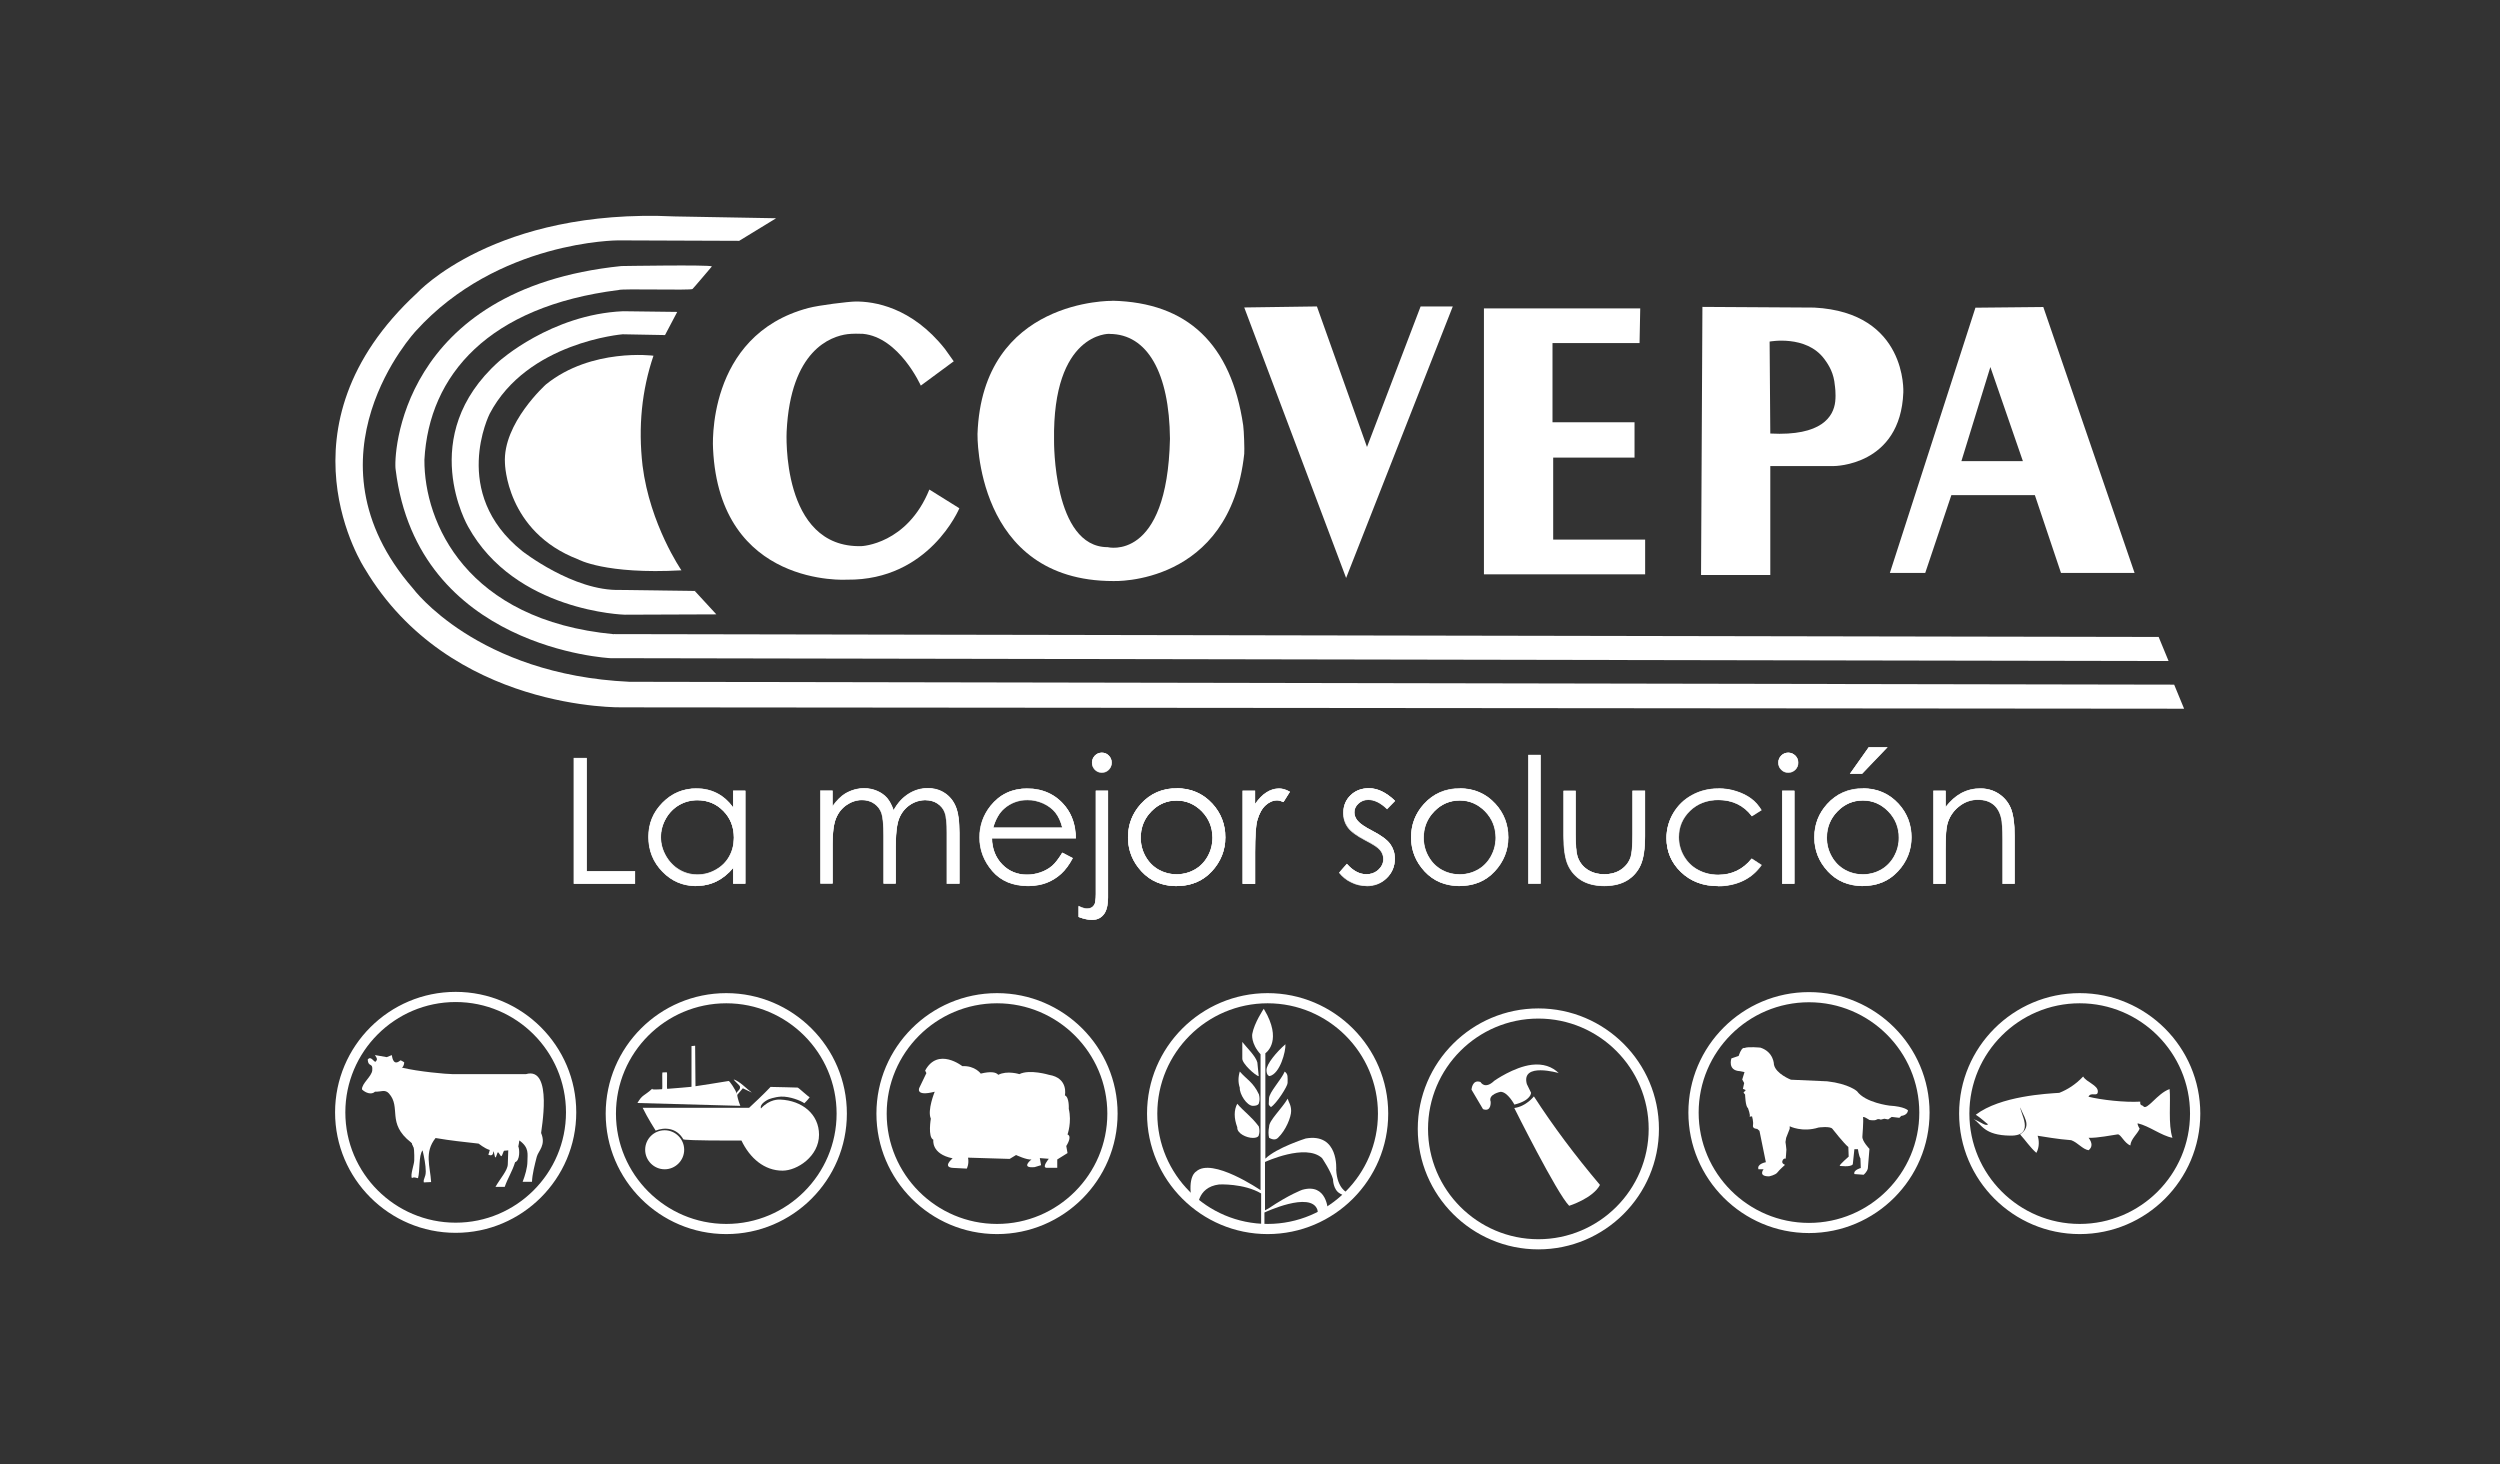 <?xml version="1.0" encoding="UTF-8"?>
<svg id="Capa_3" data-name="Capa 3" xmlns="http://www.w3.org/2000/svg" viewBox="0 0 219.13 128.35">
  <rect x="0" y="0" width="219.13" height="128.35" fill="#333333" stroke="none"/>
  <defs>
    <style>
      .cls-1 {
        fill: #fff;
        stroke-width: 0px;
      }
    </style>
  </defs>
  <g>
    <path class="cls-1" d="M174.46,32.17l-2.54,8.25h5.39l-2.85-8.25ZM173.15,26.97l5.95-.06,8,23.31h-6.45l-2.29-6.82h-7.32l-2.29,6.82h-3.1l7.5-23.25Z"/>
    <path class="cls-1" d="M97.24,29.26s-5-.15-4.85,9.35c0,0-.11,9.35,4.7,9.35,0,0,5.22,1.33,5.46-9.5-.05-5.77-1.98-9.19-5.3-9.19ZM97.5,26.36c6.6.15,10.42,3.8,11.47,10.93.07.48.12,2.16.09,2.49-1.26,11.59-11.48,11.15-11.48,11.15-12.17,0-11.9-12.89-11.9-12.89.42-11.9,11.83-11.67,11.83-11.67Z"/>
    <path class="cls-1" d="M83.61,31.66l-2.9,2.14s-1.89-4.24-5.08-4.54c-.23-.02-.96-.02-1.35.03-1.46.19-4.99,1.4-5.33,8.55,0,0-.54,10.22,6.56,10.03,0,0,4-.15,5.95-4.96l2.63,1.64s-2.63,6.34-9.84,6.26c0,0-11.18.73-11.75-11.48,0,0-.69-9.93,8.35-12.33.94-.25,3.5-.56,4.12-.57,1.62-.02,4.94.47,7.86,4.16l.76,1.07Z"/>
    <polygon class="cls-1" points="115.43 26.86 119.82 39.18 124.52 26.86 127.34 26.86 117.99 50.66 109.06 26.95 115.43 26.86"/>
    <polygon class="cls-1" points="143.77 27.03 130.07 27.03 130.07 50.34 144.2 50.34 144.2 47.3 136.14 47.3 136.14 40.11 143.27 40.11 143.27 37.01 136.08 37.01 136.08 30.07 143.71 30.07 143.77 27.03"/>
    <path class="cls-1" d="M155.11,29.94l.06,8.06c4.52.24,5.54-1.5,5.69-2.79.08-.72-.03-1.41-.03-1.41-.09-1.07-.49-1.75-.93-2.34-1.59-2.13-4.79-1.52-4.79-1.52ZM149.1,50.4l.12-23.5,9.8.06c8.18.43,7.81,7.44,7.81,7.44-.25,6.45-6.08,6.45-6.08,6.45h-5.58v9.55h-6.08Z"/>
  </g>
  <g>
    <path class="cls-1" d="M68.03,19.13l-3.24,1.98-10.61-.04s-10.54,0-17.73,7.94c0,0-10.29,11.03-.25,22.57,0,0,5.58,7.56,18.97,8.18l135.4.25.87,2.11-136.89-.12s-15.13.37-22.57-12.15c0,0-8.18-12.4,4.59-24.18,0,0,6.82-7.44,22.57-6.7l8.89.16Z"/>
    <path class="cls-1" d="M53.81,55.58l135.4.25.87,2.11-136.58-.25s-16.89-.81-18.82-16.52c-.2-1.08.28-15.84,19.78-17.85.03,0,7.76-.13,7.94.03,0,0-1.7,2.01-1.7,1.98-.16.14-6.19-.05-6.48.09-11.38,1.43-16.62,7.44-17.02,14.88-.03,5.52,3.69,14.07,16.61,15.29Z"/>
    <path class="cls-1" d="M59.36,27.34l-1.07,2.03-3.71-.07s-8.37.68-11.66,6.97c0,0-3.5,6.94,2.85,12.03,0,0,4.49,3.53,8.59,3.41l6.54.09,1.89,2.05-8.03.03s-9.61-.25-13.73-7.72c0,0-4.62-7.94,2.7-14.48,0,0,4.56-4.12,10.88-4.4l4.74.06Z"/>
    <path class="cls-1" d="M57.28,31.18s-5.42-.71-9.42,2.51c0,0-3.81,3.41-3.6,6.91,0,0,.09,6.01,6.42,8.43,0,0,2.36,1.33,9.05.96,0,0-2.76-4-3.41-9.18-.39-3.39-.07-6.6.96-9.64Z"/>
  </g>
  <g>
    <polygon class="cls-1" points="50.31 66.46 51.41 66.46 51.41 76.38 55.65 76.38 55.65 77.45 50.31 77.45 50.31 66.46"/>
    <g>
      <polygon class="cls-1" points="50.31 66.46 51.41 66.46 51.41 76.38 55.65 76.38 55.65 77.45 50.31 77.45 50.31 66.46"/>
      <path class="cls-1" d="M55.67,77.47h-5.39v-11.04h1.15v9.92h4.24v1.12ZM50.33,77.42h5.29v-1.02h-4.24v-9.92h-1.06v10.94Z"/>
    </g>
  </g>
  <g>
    <path class="cls-1" d="M65.32,69.32v8.13h-1.04v-1.4c-.44.53-.93.93-1.47,1.2-.54.27-1.14.4-1.79.4-1.15,0-2.13-.42-2.94-1.25-.81-.83-1.22-1.84-1.22-3.04s.41-2.17,1.23-3c.82-.83,1.81-1.24,2.96-1.24.67,0,1.27.14,1.81.42.54.28,1.01.7,1.42,1.27v-1.49h1.04ZM61.13,70.13c-.58,0-1.12.14-1.61.43-.49.29-.88.69-1.17,1.2s-.44,1.06-.44,1.64.15,1.12.44,1.64c.29.52.69.93,1.18,1.22.49.29,1.02.43,1.59.43s1.11-.14,1.62-.43c.51-.29.9-.68,1.18-1.17.28-.49.41-1.04.41-1.66,0-.94-.31-1.72-.93-2.35-.62-.63-1.38-.94-2.28-.94Z"/>
    <g>
      <path class="cls-1" d="M65.32,69.32v8.13h-1.04v-1.4c-.44.53-.93.93-1.47,1.2-.54.27-1.14.4-1.79.4-1.15,0-2.13-.42-2.94-1.25-.81-.83-1.22-1.84-1.22-3.04s.41-2.17,1.23-3c.82-.83,1.81-1.24,2.96-1.24.67,0,1.27.14,1.81.42.54.28,1.01.7,1.42,1.27v-1.49h1.04ZM61.13,70.13c-.58,0-1.12.14-1.61.43-.49.29-.88.69-1.17,1.2s-.44,1.06-.44,1.64.15,1.12.44,1.64c.29.52.69.93,1.18,1.22.49.29,1.02.43,1.59.43s1.11-.14,1.62-.43c.51-.29.9-.68,1.18-1.17.28-.49.41-1.04.41-1.66,0-.94-.31-1.72-.93-2.35-.62-.63-1.38-.94-2.28-.94Z"/>
      <path class="cls-1" d="M61.01,77.67c-1.15,0-2.15-.42-2.96-1.26-.81-.83-1.23-1.86-1.23-3.05s.42-2.18,1.24-3.01c.82-.83,1.82-1.25,2.98-1.25.67,0,1.28.14,1.82.42.52.27.99.68,1.39,1.22v-1.45h1.09v8.17h-1.09v-1.36c-.43.51-.91.9-1.44,1.15-.55.27-1.15.4-1.8.4ZM61.04,69.14c-1.14,0-2.13.42-2.94,1.24-.81.82-1.22,1.82-1.22,2.98s.41,2.2,1.21,3.02c.8.82,1.79,1.24,2.93,1.24.64,0,1.24-.13,1.78-.4.54-.26,1.03-.66,1.47-1.19l.04-.05v1.44h.99v-8.08h-.99v1.54l-.04-.06c-.4-.56-.88-.99-1.41-1.27-.53-.28-1.14-.42-1.8-.42ZM61.12,76.7c-.57,0-1.11-.15-1.6-.44-.5-.29-.9-.7-1.19-1.22-.29-.52-.44-1.08-.44-1.65s.15-1.13.44-1.65c.29-.52.69-.92,1.18-1.21.49-.29,1.04-.43,1.62-.43.91,0,1.68.32,2.3.95.62.63.93,1.43.93,2.37,0,.62-.14,1.18-.42,1.67-.28.49-.68.89-1.19,1.18-.51.29-1.06.43-1.64.43ZM61.13,70.15c-.57,0-1.11.14-1.6.42-.49.28-.88.68-1.16,1.19-.29.51-.43,1.06-.43,1.62s.15,1.11.44,1.62c.29.51.68.92,1.17,1.21.49.29,1.02.43,1.58.43s1.11-.14,1.61-.43c.51-.28.9-.67,1.17-1.16.27-.48.41-1.04.41-1.65,0-.93-.31-1.71-.92-2.33-.61-.62-1.37-.94-2.27-.94Z"/>
    </g>
  </g>
  <g>
    <path class="cls-1" d="M71.92,69.32h1.04v1.4c.36-.52.74-.9,1.12-1.14.53-.31,1.08-.47,1.67-.47.39,0,.77.08,1.12.23.35.15.64.36.87.62.22.26.42.62.58,1.1.35-.64.78-1.12,1.31-1.45.52-.33,1.08-.5,1.69-.5.56,0,1.06.14,1.49.43.43.28.75.68.96,1.19.21.51.31,1.27.31,2.28v4.43h-1.07v-4.43c0-.87-.06-1.47-.19-1.8-.12-.33-.34-.59-.64-.79-.3-.2-.66-.3-1.08-.3-.51,0-.97.15-1.39.45-.42.3-.73.7-.92,1.19-.19.5-.29,1.33-.29,2.49v3.18h-1.04v-4.16c0-.98-.06-1.65-.18-2-.12-.35-.34-.63-.64-.84-.3-.21-.67-.32-1.08-.32-.48,0-.94.15-1.36.44-.42.29-.73.68-.93,1.18-.2.49-.3,1.25-.3,2.26v3.44h-1.04v-8.13Z"/>
    <g>
      <path class="cls-1" d="M71.92,69.32h1.04v1.4c.36-.52.74-.9,1.12-1.14.53-.31,1.08-.47,1.67-.47.39,0,.77.08,1.12.23.35.15.64.36.87.62.22.26.42.62.58,1.1.35-.64.78-1.12,1.31-1.45.52-.33,1.08-.5,1.69-.5.56,0,1.06.14,1.49.43.43.28.75.68.96,1.19.21.51.31,1.27.31,2.28v4.43h-1.07v-4.43c0-.87-.06-1.47-.19-1.8-.12-.33-.34-.59-.64-.79-.3-.2-.66-.3-1.08-.3-.51,0-.97.15-1.39.45-.42.3-.73.7-.92,1.19-.19.5-.29,1.33-.29,2.49v3.18h-1.04v-4.16c0-.98-.06-1.65-.18-2-.12-.35-.34-.63-.64-.84-.3-.21-.67-.32-1.08-.32-.48,0-.94.15-1.36.44-.42.29-.73.68-.93,1.18-.2.49-.3,1.25-.3,2.26v3.44h-1.04v-8.13Z"/>
      <path class="cls-1" d="M84.09,77.47h-1.12v-4.46c0-.86-.06-1.47-.18-1.79-.12-.32-.33-.58-.63-.78-.3-.2-.65-.29-1.06-.29-.5,0-.96.15-1.38.44-.41.29-.72.69-.91,1.18-.19.49-.29,1.33-.29,2.48v3.2h-1.09v-4.18c0-.97-.06-1.64-.18-1.99-.12-.34-.33-.62-.63-.83-.3-.21-.66-.31-1.07-.31-.48,0-.93.15-1.34.43-.42.29-.73.68-.93,1.17-.2.49-.3,1.25-.3,2.25v3.46h-1.09v-8.17h1.09v1.35c.35-.49.72-.85,1.09-1.08.53-.31,1.09-.47,1.68-.47.4,0,.78.08,1.13.23.36.15.65.36.88.62.22.25.41.61.57,1.06.34-.62.78-1.09,1.29-1.42.52-.33,1.09-.5,1.7-.5.56,0,1.07.14,1.5.43.43.28.76.69.97,1.2.21.51.32,1.28.32,2.29v4.45ZM83.02,77.42h1.02v-4.41c0-1.01-.1-1.77-.31-2.27-.21-.5-.53-.9-.95-1.18-.42-.28-.92-.42-1.47-.42-.59,0-1.16.17-1.67.49-.52.33-.95.81-1.3,1.44l-.03.05-.02-.05c-.16-.47-.36-.84-.58-1.09-.22-.25-.51-.46-.86-.61-.35-.15-.72-.23-1.11-.23-.58,0-1.13.16-1.66.46-.38.24-.75.62-1.11,1.13l-.04.06v-1.46h-.99v8.08h.99v-3.42c0-1.01.1-1.78.3-2.27.2-.49.52-.89.94-1.19.42-.29.88-.44,1.37-.44.42,0,.79.11,1.1.32.31.21.52.5.65.86.12.35.18,1.03.18,2v4.13h.99v-3.16c0-1.16.1-2,.29-2.5.19-.5.51-.9.93-1.2.42-.3.89-.45,1.4-.45.42,0,.79.1,1.09.3.3.2.52.47.65.8.12.33.19.93.19,1.8v4.41Z"/>
    </g>
  </g>
  <g>
    <path class="cls-1" d="M93.12,74.75l.88.46c-.29.56-.62,1.02-1,1.37-.38.35-.81.61-1.28.79-.47.18-1.01.27-1.61.27-1.33,0-2.37-.43-3.12-1.3-.75-.87-1.12-1.85-1.12-2.94,0-1.03.32-1.94.95-2.75.81-1.02,1.88-1.53,3.23-1.53s2.5.52,3.33,1.57c.59.74.89,1.67.9,2.77h-7.35c.02.94.32,1.71.91,2.31.59.6,1.31.9,2.17.9.42,0,.82-.07,1.21-.21.39-.14.73-.33,1-.57.28-.24.57-.62.89-1.15ZM93.13,72.56c-.14-.56-.34-1-.61-1.34-.27-.33-.62-.6-1.06-.81-.44-.2-.91-.31-1.39-.31-.8,0-1.49.26-2.07.77-.42.37-.74.93-.96,1.68h6.09Z"/>
    <g>
      <path class="cls-1" d="M93.12,74.75l.88.46c-.29.56-.62,1.02-1,1.37-.38.35-.81.61-1.28.79-.47.18-1.01.27-1.61.27-1.33,0-2.37-.43-3.12-1.3-.75-.87-1.12-1.85-1.12-2.94,0-1.03.32-1.94.95-2.75.81-1.02,1.88-1.53,3.23-1.53s2.5.52,3.33,1.57c.59.74.89,1.67.9,2.77h-7.35c.02.94.32,1.71.91,2.31.59.6,1.31.9,2.17.9.42,0,.82-.07,1.21-.21.39-.14.73-.33,1-.57.28-.24.57-.62.89-1.15ZM93.13,72.56c-.14-.56-.34-1-.61-1.34-.27-.33-.62-.6-1.06-.81-.44-.2-.91-.31-1.39-.31-.8,0-1.49.26-2.07.77-.42.37-.74.93-.96,1.68h6.09Z"/>
      <path class="cls-1" d="M90.11,77.67c-1.33,0-2.39-.44-3.14-1.31-.75-.87-1.13-1.86-1.13-2.95,0-1.03.32-1.96.96-2.76.81-1.02,1.9-1.54,3.25-1.54s2.52.53,3.35,1.58c.59.74.9,1.68.91,2.79v.02s-7.35,0-7.35,0c.02.92.33,1.68.9,2.27.58.59,1.3.89,2.15.89.41,0,.82-.07,1.21-.21.39-.14.72-.33,1-.56.27-.23.57-.62.89-1.14v-.02s.93.48.93.48v.02c-.3.56-.64,1.03-1.02,1.37-.38.35-.81.61-1.29.8-.48.18-1.02.27-1.62.27ZM90.05,69.14c-1.34,0-2.42.51-3.22,1.53-.63.8-.95,1.72-.95,2.73,0,1.08.38,2.07,1.12,2.92.74.86,1.79,1.29,3.1,1.29.59,0,1.13-.09,1.6-.27.47-.18.9-.44,1.27-.79.37-.34.7-.79.99-1.34l-.84-.44c-.32.52-.61.9-.89,1.13-.28.24-.62.43-1.01.57-.39.14-.8.22-1.22.22-.86,0-1.6-.31-2.19-.91-.59-.6-.9-1.39-.92-2.33v-.02s7.35,0,7.35,0c-.01-1.09-.32-2.01-.9-2.74-.82-1.04-1.94-1.56-3.31-1.56ZM93.16,72.59h-6.15v-.03c.22-.75.55-1.32.97-1.69.58-.51,1.28-.77,2.08-.77.49,0,.96.1,1.4.31.44.2.8.48,1.07.81.27.33.48.79.62,1.35v.03ZM87.07,72.54h6.03c-.14-.54-.34-.97-.6-1.3-.26-.33-.62-.6-1.06-.8-.44-.2-.9-.3-1.38-.3-.79,0-1.48.26-2.05.76-.41.36-.73.91-.94,1.64Z"/>
    </g>
  </g>
  <g>
    <path class="cls-1" d="M96.58,65.98c.24,0,.44.08.6.25.16.17.25.37.25.61s-.08.44-.25.61c-.16.17-.37.25-.6.25s-.44-.08-.6-.25c-.16-.17-.25-.37-.25-.61s.08-.44.25-.61c.16-.17.37-.25.6-.25ZM96.07,69.32h1.04v9.34c0,.68-.12,1.18-.37,1.49-.24.31-.58.47-1,.47-.35,0-.75-.08-1.19-.25v-.93c.28.14.53.22.75.22.28,0,.5-.12.63-.35.08-.15.13-.46.13-.93v-9.05Z"/>
    <g>
      <path class="cls-1" d="M96.58,65.98c.24,0,.44.08.6.25.16.17.25.37.25.61s-.08.44-.25.61c-.16.17-.37.25-.6.25s-.44-.08-.6-.25c-.16-.17-.25-.37-.25-.61s.08-.44.25-.61c.16-.17.37-.25.6-.25ZM96.07,69.32h1.04v9.34c0,.68-.12,1.18-.37,1.49-.24.31-.58.47-1,.47-.35,0-.75-.08-1.19-.25v-.93c.28.14.53.22.75.22.28,0,.5-.12.63-.35.08-.15.13-.46.13-.93v-9.05Z"/>
      <path class="cls-1" d="M95.74,80.64c-.35,0-.75-.09-1.19-.26h-.01v-.99l.03.02c.27.14.52.21.74.21.27,0,.48-.11.61-.34.08-.14.12-.45.12-.92v-9.07h1.09v9.36c0,.68-.13,1.19-.37,1.5-.25.32-.59.48-1.02.48ZM94.58,80.34c.43.16.82.25,1.16.25.42,0,.75-.15.99-.46.24-.31.36-.8.36-1.47v-9.32h-.99v9.02c0,.48-.04.79-.13.95-.14.24-.36.36-.65.36-.22,0-.46-.07-.73-.2v.87ZM96.58,67.74c-.24,0-.45-.09-.62-.26-.17-.17-.25-.38-.25-.62s.09-.46.25-.63c.17-.17.38-.26.62-.26s.45.09.62.26c.17.17.25.39.25.63s-.09.45-.25.62c-.17.17-.38.26-.62.26ZM96.58,66.01c-.23,0-.43.08-.59.25-.16.16-.24.37-.24.6s.08.43.24.59c.16.16.36.25.59.25s.43-.08.59-.25c.16-.16.24-.36.24-.59s-.08-.43-.24-.6c-.16-.16-.36-.25-.59-.25Z"/>
    </g>
  </g>
  <g>
    <g>
      <path class="cls-1" d="M103.14,69.12c1.25,0,2.29.45,3.12,1.36.75.82,1.12,1.8,1.12,2.93s-.4,2.12-1.19,2.97c-.79.85-1.81,1.27-3.05,1.27s-2.27-.42-3.06-1.27c-.79-.85-1.19-1.84-1.19-2.97s.37-2.1,1.12-2.92c.82-.91,1.87-1.36,3.13-1.36ZM103.14,70.15c-.87,0-1.62.32-2.24.96-.62.64-.94,1.41-.94,2.32,0,.59.14,1.13.43,1.64.28.51.67.9,1.15,1.17.48.28,1.02.41,1.6.41s1.11-.14,1.6-.41c.48-.28.87-.67,1.15-1.17.28-.51.43-1.05.43-1.64,0-.91-.31-1.68-.94-2.32-.63-.64-1.37-.96-2.24-.96Z"/>
      <path class="cls-1" d="M103.14,77.67c-1.25,0-2.29-.43-3.08-1.28-.79-.85-1.19-1.85-1.19-2.99s.38-2.11,1.13-2.94c.83-.91,1.88-1.37,3.14-1.37s2.31.46,3.14,1.36c.75.83,1.13,1.82,1.13,2.94s-.4,2.14-1.19,2.99c-.79.85-1.83,1.28-3.07,1.28ZM103.14,69.14c-1.25,0-2.29.46-3.11,1.36-.74.82-1.12,1.79-1.12,2.91s.4,2.11,1.18,2.95c.78.84,1.81,1.26,3.05,1.26s2.25-.42,3.04-1.26c.78-.84,1.18-1.83,1.18-2.95s-.38-2.1-1.12-2.91c-.82-.89-1.86-1.35-3.1-1.35ZM103.14,76.67c-.58,0-1.12-.14-1.61-.42-.49-.28-.88-.67-1.16-1.18-.29-.51-.43-1.06-.43-1.65,0-.91.32-1.7.94-2.34.63-.64,1.38-.97,2.26-.97s1.62.33,2.25.97c.63.64.95,1.43.95,2.34,0,.59-.14,1.14-.43,1.65-.29.51-.68.9-1.16,1.18-.49.28-1.03.42-1.61.42ZM103.14,70.17c-.86,0-1.61.32-2.22.95-.62.63-.93,1.41-.93,2.31,0,.58.14,1.13.42,1.63.28.5.67.89,1.14,1.16.48.27,1.01.41,1.58.41s1.11-.14,1.58-.41c.48-.27.86-.66,1.14-1.16.28-.5.42-1.05.42-1.63,0-.9-.31-1.67-.93-2.31-.62-.63-1.37-.95-2.22-.95Z"/>
    </g>
    <g>
      <path class="cls-1" d="M103.14,69.12c1.25,0,2.29.45,3.12,1.36.75.82,1.12,1.8,1.12,2.93s-.4,2.12-1.19,2.97c-.79.85-1.81,1.27-3.05,1.27s-2.27-.42-3.06-1.27c-.79-.85-1.19-1.84-1.19-2.97s.37-2.1,1.12-2.92c.82-.91,1.87-1.36,3.13-1.36ZM103.14,70.15c-.87,0-1.62.32-2.24.96-.62.64-.94,1.41-.94,2.32,0,.59.14,1.13.43,1.64.28.51.67.9,1.15,1.17.48.28,1.02.41,1.6.41s1.11-.14,1.6-.41c.48-.28.87-.67,1.15-1.17.28-.51.43-1.05.43-1.64,0-.91-.31-1.68-.94-2.32-.63-.64-1.37-.96-2.24-.96Z"/>
      <path class="cls-1" d="M103.14,77.67c-1.25,0-2.29-.43-3.08-1.28-.79-.85-1.19-1.85-1.19-2.99s.38-2.11,1.13-2.94c.83-.91,1.88-1.37,3.14-1.37s2.31.46,3.14,1.36c.75.83,1.13,1.82,1.13,2.94s-.4,2.14-1.19,2.99c-.79.85-1.83,1.28-3.07,1.28ZM103.14,69.14c-1.25,0-2.29.46-3.11,1.36-.74.82-1.12,1.79-1.12,2.91s.4,2.11,1.18,2.95c.78.84,1.81,1.26,3.05,1.26s2.25-.42,3.04-1.26c.78-.84,1.18-1.83,1.18-2.95s-.38-2.1-1.12-2.91c-.82-.89-1.86-1.35-3.1-1.35ZM103.14,76.67c-.58,0-1.12-.14-1.61-.42-.49-.28-.88-.67-1.16-1.18-.29-.51-.43-1.06-.43-1.65,0-.91.32-1.7.94-2.34.63-.64,1.38-.97,2.26-.97s1.62.33,2.25.97c.63.64.95,1.43.95,2.34,0,.59-.14,1.14-.43,1.65-.29.51-.68.9-1.16,1.18-.49.28-1.03.42-1.61.42ZM103.14,70.17c-.86,0-1.61.32-2.22.95-.62.63-.93,1.41-.93,2.31,0,.58.14,1.13.42,1.63.28.5.67.89,1.14,1.16.48.27,1.01.41,1.58.41s1.11-.14,1.58-.41c.48-.27.86-.66,1.14-1.16.28-.5.42-1.05.42-1.63,0-.9-.31-1.67-.93-2.31-.62-.63-1.37-.95-2.22-.95Z"/>
    </g>
  </g>
  <g>
    <path class="cls-1" d="M108.93,69.32h1.07v1.19c.32-.47.66-.82,1.01-1.04.35-.23.72-.34,1.11-.34.29,0,.6.09.93.28l-.55.88c-.22-.09-.4-.14-.55-.14-.35,0-.69.14-1.01.43-.32.29-.57.73-.74,1.33-.13.46-.19,1.4-.19,2.81v2.75h-1.07v-8.13Z"/>
    <g>
      <path class="cls-1" d="M108.93,69.32h1.07v1.19c.32-.47.66-.82,1.01-1.04.35-.23.72-.34,1.11-.34.29,0,.6.09.93.28l-.55.88c-.22-.09-.4-.14-.55-.14-.35,0-.69.14-1.01.43-.32.29-.57.73-.74,1.33-.13.46-.19,1.4-.19,2.81v2.75h-1.07v-8.13Z"/>
      <path class="cls-1" d="M110.02,77.47h-1.12v-8.17h1.12v1.14c.31-.44.63-.77.97-.99.36-.23.73-.35,1.12-.35.29,0,.61.09.94.28h.02s-.01.03-.01.03l-.56.89h-.02c-.22-.1-.4-.15-.54-.15-.34,0-.68.14-1,.42-.32.28-.57.73-.73,1.32-.13.46-.19,1.4-.19,2.8v2.77ZM108.95,77.42h1.02v-2.72c0-1.4.07-2.35.2-2.81.17-.6.42-1.06.75-1.34.33-.29.67-.44,1.03-.44.15,0,.33.05.54.14l.52-.84c-.32-.17-.62-.26-.89-.26-.38,0-.75.11-1.09.34-.35.23-.69.57-1,1.04l-.04.06v-1.24h-1.02v8.08Z"/>
    </g>
  </g>
  <g>
    <path class="cls-1" d="M122.25,70.2l-.67.69c-.56-.54-1.11-.81-1.64-.81-.34,0-.63.11-.87.34-.24.22-.36.48-.36.78,0,.26.1.51.3.75.2.24.62.53,1.26.86.78.4,1.31.79,1.58,1.16.27.38.41.8.41,1.28,0,.67-.23,1.23-.7,1.69-.47.46-1.06.69-1.76.69-.47,0-.92-.1-1.34-.31-.43-.2-.78-.49-1.06-.84l.66-.75c.53.6,1.1.9,1.7.9.42,0,.78-.13,1.07-.4.29-.27.44-.58.44-.95,0-.3-.1-.56-.29-.8-.19-.23-.63-.52-1.32-.87-.73-.38-1.23-.75-1.5-1.12-.26-.37-.4-.79-.4-1.26,0-.62.21-1.13.63-1.53.42-.41.96-.61,1.6-.61.75,0,1.5.36,2.26,1.08Z"/>
    <g>
      <path class="cls-1" d="M122.25,70.2l-.67.69c-.56-.54-1.11-.81-1.64-.81-.34,0-.63.11-.87.34-.24.22-.36.48-.36.78,0,.26.1.51.3.75.2.24.62.53,1.26.86.78.4,1.31.79,1.58,1.16.27.38.41.8.41,1.28,0,.67-.23,1.23-.7,1.69-.47.46-1.06.69-1.76.69-.47,0-.92-.1-1.34-.31-.43-.2-.78-.49-1.06-.84l.66-.75c.53.6,1.1.9,1.7.9.42,0,.78-.13,1.07-.4.29-.27.44-.58.44-.95,0-.3-.1-.56-.29-.8-.19-.23-.63-.52-1.32-.87-.73-.38-1.23-.75-1.5-1.12-.26-.37-.4-.79-.4-1.26,0-.62.21-1.13.63-1.53.42-.41.96-.61,1.6-.61.75,0,1.5.36,2.26,1.08Z"/>
      <path class="cls-1" d="M119.79,77.67c-.47,0-.93-.1-1.35-.31-.43-.2-.79-.49-1.07-.85v-.02s.68-.78.68-.78l.02.02c.53.59,1.09.9,1.68.9.41,0,.77-.13,1.06-.4.29-.26.43-.58.43-.93,0-.29-.1-.55-.29-.78-.19-.23-.63-.51-1.31-.86-.73-.38-1.24-.75-1.51-1.12-.27-.37-.4-.8-.4-1.27,0-.62.22-1.14.64-1.55.42-.41.97-.62,1.62-.62.75,0,1.52.37,2.28,1.09l.02.02-.71.73-.02-.02c-.55-.53-1.1-.8-1.63-.8-.33,0-.62.11-.86.33-.24.22-.36.48-.36.77,0,.26.1.51.29.74.2.24.62.53,1.25.85.78.4,1.31.8,1.59,1.17.28.38.42.81.42,1.29,0,.67-.24,1.25-.71,1.71-.47.47-1.07.7-1.78.7ZM117.42,76.5c.27.35.62.62,1.04.82.42.2.87.3,1.33.3.69,0,1.28-.23,1.74-.69.46-.46.7-1.02.7-1.68,0-.47-.14-.89-.41-1.26-.28-.37-.81-.76-1.58-1.16-.64-.33-1.06-.62-1.26-.86-.2-.24-.3-.5-.3-.77,0-.3.12-.57.37-.8.25-.23.54-.34.89-.34.53,0,1.08.27,1.64.8l.64-.66c-.75-.7-1.5-1.06-2.23-1.06-.64,0-1.17.2-1.58.6-.42.4-.63.91-.63,1.52,0,.46.13.88.39,1.24.26.36.76.74,1.49,1.11.68.35,1.13.64,1.33.87.2.24.3.51.3.81,0,.37-.15.69-.45.96-.3.27-.66.41-1.09.41-.6,0-1.17-.3-1.7-.89l-.63.71Z"/>
    </g>
  </g>
  <g>
    <path class="cls-1" d="M127.95,69.12c1.25,0,2.29.45,3.12,1.36.75.82,1.12,1.8,1.12,2.93s-.4,2.12-1.19,2.97c-.79.85-1.81,1.27-3.06,1.27s-2.27-.42-3.06-1.27c-.79-.85-1.19-1.84-1.19-2.97s.37-2.1,1.12-2.92c.82-.91,1.87-1.36,3.13-1.36ZM127.95,70.15c-.87,0-1.62.32-2.24.96-.62.64-.94,1.41-.94,2.32,0,.59.14,1.13.43,1.64.28.51.67.9,1.15,1.17.48.28,1.02.41,1.6.41s1.11-.14,1.6-.41c.48-.28.87-.67,1.15-1.17.28-.51.43-1.05.43-1.64,0-.91-.31-1.68-.94-2.32-.63-.64-1.37-.96-2.24-.96Z"/>
    <g>
      <path class="cls-1" d="M127.95,69.12c1.25,0,2.29.45,3.12,1.36.75.82,1.12,1.8,1.12,2.93s-.4,2.12-1.19,2.97c-.79.85-1.81,1.27-3.06,1.27s-2.27-.42-3.06-1.27c-.79-.85-1.19-1.84-1.19-2.97s.37-2.1,1.12-2.92c.82-.91,1.87-1.36,3.13-1.36ZM127.95,70.15c-.87,0-1.62.32-2.24.96-.62.64-.94,1.41-.94,2.32,0,.59.14,1.13.43,1.64.28.51.67.9,1.15,1.17.48.28,1.02.41,1.6.41s1.11-.14,1.6-.41c.48-.28.87-.67,1.15-1.17.28-.51.43-1.05.43-1.64,0-.91-.31-1.68-.94-2.32-.63-.64-1.37-.96-2.24-.96Z"/>
      <path class="cls-1" d="M127.95,77.67c-1.25,0-2.29-.43-3.08-1.28-.79-.85-1.19-1.85-1.19-2.99s.38-2.11,1.13-2.94c.83-.91,1.88-1.37,3.14-1.37s2.31.46,3.14,1.36c.75.83,1.13,1.82,1.13,2.94s-.4,2.14-1.19,2.99c-.79.85-1.83,1.28-3.07,1.28ZM127.95,69.14c-1.25,0-2.29.46-3.11,1.36-.74.82-1.12,1.79-1.12,2.91s.4,2.11,1.18,2.95c.78.84,1.81,1.26,3.05,1.26s2.25-.42,3.04-1.26c.78-.84,1.18-1.83,1.18-2.95s-.38-2.1-1.12-2.91c-.82-.89-1.86-1.35-3.1-1.35ZM127.95,76.67c-.58,0-1.12-.14-1.61-.42-.49-.28-.88-.67-1.16-1.18-.29-.51-.43-1.06-.43-1.65,0-.91.32-1.7.94-2.34.63-.64,1.38-.97,2.26-.97s1.62.33,2.25.97c.63.64.95,1.43.95,2.34,0,.59-.14,1.14-.43,1.65-.29.51-.68.9-1.16,1.18-.49.28-1.03.42-1.61.42ZM127.95,70.17c-.86,0-1.61.32-2.22.95-.62.63-.93,1.41-.93,2.31,0,.58.14,1.13.42,1.63.28.5.67.89,1.14,1.16.48.27,1.01.41,1.58.41s1.11-.14,1.58-.41c.48-.27.86-.66,1.14-1.16.28-.5.42-1.05.42-1.63,0-.9-.31-1.67-.93-2.31-.62-.63-1.37-.95-2.22-.95Z"/>
    </g>
  </g>
  <g>
    <rect class="cls-1" x="133.98" y="66.18" width="1.04" height="11.26"/>
    <g>
      <rect class="cls-1" x="133.98" y="66.18" width="1.04" height="11.26"/>
      <path class="cls-1" d="M135.04,77.47h-1.09v-11.31h1.09v11.31ZM134,77.42h.99v-11.22h-.99v11.22Z"/>
    </g>
  </g>
  <g>
    <path class="cls-1" d="M137.06,69.32h1.04v3.79c0,.93.05,1.56.15,1.91.15.5.44.89.86,1.18.42.29.93.43,1.51.43s1.08-.14,1.49-.42c.41-.28.69-.65.84-1.11.1-.31.16-.98.16-1.99v-3.79h1.07v3.98c0,1.12-.13,1.96-.39,2.53-.26.57-.66,1.01-1.18,1.33-.53.32-1.18.48-1.98.48s-1.45-.16-1.98-.48c-.53-.32-.93-.77-1.19-1.34-.26-.57-.39-1.44-.39-2.59v-3.91Z"/>
    <g>
      <path class="cls-1" d="M137.06,69.32h1.04v3.79c0,.93.05,1.56.15,1.91.15.5.44.89.86,1.18.42.29.93.43,1.51.43s1.08-.14,1.49-.42c.41-.28.69-.65.84-1.11.1-.31.16-.98.16-1.99v-3.79h1.07v3.98c0,1.12-.13,1.96-.39,2.53-.26.57-.66,1.01-1.18,1.33-.53.32-1.18.48-1.98.48s-1.45-.16-1.98-.48c-.53-.32-.93-.77-1.19-1.34-.26-.57-.39-1.44-.39-2.59v-3.91Z"/>
      <path class="cls-1" d="M140.62,77.67c-.79,0-1.46-.16-2-.48-.53-.32-.94-.78-1.2-1.35-.26-.57-.39-1.45-.39-2.6v-3.93h1.09v3.82c0,.92.05,1.56.15,1.9.15.49.43.88.85,1.17.42.28.92.43,1.5.43s1.07-.14,1.47-.42c.4-.28.68-.65.83-1.1.1-.31.16-.98.16-1.99v-3.82h1.12v4.01c0,1.12-.13,1.97-.39,2.54-.26.57-.66,1.02-1.19,1.34-.53.32-1.2.48-1.99.48ZM137.08,69.34v3.89c0,1.14.13,2.01.39,2.58.26.57.66,1.02,1.18,1.33.52.32,1.19.48,1.97.48s1.45-.16,1.97-.48c.52-.32.91-.76,1.17-1.32.26-.56.39-1.41.39-2.52v-3.96h-1.02v3.77c0,1.01-.05,1.69-.16,2-.16.46-.44.84-.85,1.12-.41.28-.91.43-1.5.43s-1.1-.15-1.52-.44c-.42-.29-.72-.69-.87-1.19-.1-.35-.15-.99-.15-1.92v-3.77h-.99Z"/>
    </g>
  </g>
  <g>
    <path class="cls-1" d="M154.38,71.01l-.83.52c-.72-.95-1.7-1.42-2.95-1.42-.99,0-1.82.32-2.48.95-.66.64-.99,1.41-.99,2.32,0,.59.15,1.15.45,1.67.3.52.72.93,1.24,1.21.53.29,1.12.43,1.77.43,1.2,0,2.18-.47,2.94-1.42l.83.55c-.39.58-.91,1.04-1.57,1.36-.66.32-1.41.48-2.24.48-1.29,0-2.36-.41-3.21-1.22-.85-.81-1.27-1.81-1.27-2.97,0-.78.2-1.51.6-2.19.4-.67.94-1.2,1.64-1.58.69-.38,1.47-.57,2.33-.57.54,0,1.06.08,1.56.25.5.16.93.38,1.28.64.35.26.65.6.89,1Z"/>
    <g>
      <path class="cls-1" d="M154.38,71.01l-.83.52c-.72-.95-1.7-1.42-2.95-1.42-.99,0-1.82.32-2.48.95-.66.64-.99,1.41-.99,2.32,0,.59.15,1.15.45,1.67.3.52.72.93,1.24,1.21.53.29,1.12.43,1.77.43,1.2,0,2.18-.47,2.94-1.42l.83.55c-.39.58-.91,1.04-1.57,1.36-.66.32-1.41.48-2.24.48-1.29,0-2.36-.41-3.21-1.22-.85-.81-1.27-1.81-1.27-2.97,0-.78.2-1.51.6-2.19.4-.67.94-1.2,1.64-1.58.69-.38,1.47-.57,2.33-.57.54,0,1.06.08,1.56.25.5.16.93.38,1.28.64.35.26.65.6.89,1Z"/>
      <path class="cls-1" d="M150.57,77.67c-1.29,0-2.37-.41-3.22-1.23-.85-.82-1.28-1.82-1.28-2.99,0-.79.2-1.53.6-2.2.4-.67.95-1.21,1.65-1.58.69-.38,1.48-.57,2.34-.57.54,0,1.07.08,1.57.25.5.16.93.38,1.28.64.35.26.65.6.9,1.01v.02s-.86.54-.86.54v-.02c-.72-.94-1.71-1.41-2.94-1.41-.98,0-1.81.32-2.46.95-.65.63-.98,1.4-.98,2.3,0,.58.15,1.14.45,1.66.3.51.71.92,1.24,1.2.52.28,1.11.43,1.76.43,1.19,0,2.17-.48,2.92-1.41v-.02s.88.57.88.57v.02c-.4.58-.93,1.04-1.59,1.37-.66.32-1.42.49-2.25.49ZM150.65,69.14c-.85,0-1.63.19-2.32.56-.69.37-1.24.9-1.63,1.57-.39.67-.59,1.4-.59,2.18,0,1.16.43,2.15,1.27,2.96.84.81,1.91,1.22,3.19,1.22.83,0,1.58-.16,2.23-.48.64-.32,1.16-.76,1.55-1.33l-.79-.52c-.76.94-1.75,1.42-2.94,1.42-.66,0-1.26-.15-1.78-.43-.53-.29-.95-.7-1.25-1.22-.3-.52-.46-1.09-.46-1.68,0-.91.33-1.7.99-2.33.66-.64,1.5-.96,2.49-.96,1.24,0,2.23.48,2.95,1.42l.79-.49c-.24-.39-.53-.72-.87-.98-.35-.26-.77-.47-1.27-.64-.5-.16-1.02-.24-1.56-.24Z"/>
    </g>
  </g>
  <g>
    <path class="cls-1" d="M156.74,65.98c.24,0,.44.08.61.25s.25.37.25.61-.08.44-.25.61-.37.25-.61.25-.43-.08-.6-.25-.25-.37-.25-.61.08-.44.25-.61.37-.25.6-.25ZM156.23,69.32h1.04v8.13h-1.04v-8.13Z"/>
    <g>
      <path class="cls-1" d="M156.74,65.98c.24,0,.44.08.61.25s.25.37.25.61-.08.44-.25.61-.37.25-.61.25-.43-.08-.6-.25-.25-.37-.25-.61.08-.44.25-.61.37-.25.6-.25ZM156.23,69.32h1.04v8.13h-1.04v-8.13Z"/>
      <path class="cls-1" d="M157.29,77.47h-1.09v-8.17h1.09v8.17ZM156.25,77.42h.99v-8.08h-.99v8.08ZM156.74,67.74c-.24,0-.45-.09-.62-.26-.17-.17-.26-.38-.26-.62s.09-.46.26-.63.38-.26.62-.26.45.09.63.26.26.39.26.63-.09.45-.26.62-.38.26-.63.26ZM156.74,66.01c-.22,0-.42.08-.58.25-.16.16-.25.37-.25.6s.08.43.25.59c.16.16.36.25.58.25s.43-.08.59-.25c.16-.16.25-.36.25-.59s-.08-.43-.25-.6c-.16-.16-.36-.25-.59-.25Z"/>
    </g>
  </g>
  <g>
    <path class="cls-1" d="M163.29,69.12c1.25,0,2.29.45,3.12,1.36.75.82,1.12,1.8,1.12,2.93s-.4,2.12-1.19,2.97c-.79.85-1.81,1.27-3.05,1.27s-2.27-.42-3.06-1.27c-.79-.85-1.19-1.84-1.19-2.97s.37-2.1,1.12-2.92c.82-.91,1.87-1.36,3.13-1.36ZM163.29,70.15c-.87,0-1.62.32-2.24.96-.62.64-.94,1.41-.94,2.32,0,.59.14,1.13.43,1.64.28.51.67.9,1.15,1.17.48.28,1.02.41,1.6.41s1.11-.14,1.6-.41c.48-.28.87-.67,1.15-1.17.28-.51.43-1.05.43-1.64,0-.91-.31-1.68-.94-2.32-.63-.64-1.37-.96-2.24-.96ZM163.8,65.51h1.6l-2.2,2.3h-1.03l1.63-2.3Z"/>
    <g>
      <path class="cls-1" d="M163.29,69.12c1.25,0,2.29.45,3.12,1.36.75.82,1.12,1.8,1.12,2.93s-.4,2.12-1.19,2.97c-.79.85-1.81,1.27-3.05,1.27s-2.27-.42-3.06-1.27c-.79-.85-1.19-1.84-1.19-2.97s.37-2.1,1.12-2.92c.82-.91,1.87-1.36,3.13-1.36ZM163.29,70.15c-.87,0-1.62.32-2.24.96-.62.64-.94,1.41-.94,2.32,0,.59.14,1.13.43,1.64.28.51.67.9,1.15,1.17.48.28,1.02.41,1.6.41s1.11-.14,1.6-.41c.48-.28.87-.67,1.15-1.17.28-.51.43-1.05.43-1.64,0-.91-.31-1.68-.94-2.32-.63-.64-1.37-.96-2.24-.96ZM163.8,65.51h1.6l-2.2,2.3h-1.03l1.63-2.3Z"/>
      <path class="cls-1" d="M163.29,77.67c-1.25,0-2.29-.43-3.08-1.28-.79-.85-1.19-1.85-1.19-2.99s.38-2.11,1.13-2.94c.83-.91,1.88-1.37,3.14-1.37s2.31.46,3.14,1.36c.75.83,1.13,1.82,1.13,2.94s-.4,2.14-1.19,2.99c-.79.85-1.83,1.28-3.07,1.28ZM163.29,69.14c-1.25,0-2.29.46-3.11,1.36-.74.82-1.12,1.79-1.12,2.91s.4,2.11,1.18,2.95c.78.84,1.81,1.26,3.05,1.26s2.25-.42,3.04-1.26c.78-.84,1.18-1.83,1.18-2.95s-.38-2.1-1.12-2.91c-.82-.89-1.86-1.35-3.1-1.35ZM163.29,76.67c-.58,0-1.12-.14-1.61-.42-.49-.28-.88-.67-1.16-1.18-.29-.51-.43-1.06-.43-1.65,0-.91.32-1.7.94-2.34.63-.64,1.38-.97,2.26-.97s1.62.33,2.25.97c.63.64.95,1.43.95,2.34,0,.59-.14,1.14-.43,1.65-.29.51-.68.9-1.16,1.18-.49.28-1.03.42-1.61.42ZM163.29,70.17c-.86,0-1.61.32-2.22.95-.62.63-.93,1.41-.93,2.31,0,.58.14,1.13.42,1.63.28.5.67.89,1.14,1.16.48.27,1.01.41,1.58.41s1.11-.14,1.58-.41c.48-.27.86-.66,1.14-1.16.28-.5.42-1.05.42-1.63,0-.9-.31-1.67-.93-2.31-.62-.63-1.37-.95-2.22-.95ZM163.22,67.83h-1.08l.03-.04,1.63-2.31h1.67l-2.24,2.34ZM162.22,67.78h.97l2.16-2.25h-1.54l-1.59,2.25Z"/>
    </g>
  </g>
  <g>
    <path class="cls-1" d="M169.48,69.32h1.04v1.46c.42-.56.88-.97,1.39-1.25.51-.27,1.06-.41,1.66-.41s1.15.15,1.62.46c.47.31.82.72,1.05,1.25.22.52.34,1.34.34,2.44v4.18h-1.04v-3.87c0-.93-.04-1.56-.12-1.87-.13-.54-.36-.94-.71-1.21-.34-.27-.79-.41-1.35-.41-.63,0-1.2.21-1.7.63-.5.42-.83.93-.99,1.55-.1.4-.15,1.14-.15,2.21v2.98h-1.04v-8.13Z"/>
    <g>
      <path class="cls-1" d="M169.48,69.32h1.04v1.46c.42-.56.88-.97,1.39-1.25.51-.27,1.06-.41,1.66-.41s1.15.15,1.62.46c.47.31.82.72,1.05,1.25.22.52.34,1.34.34,2.44v4.18h-1.04v-3.87c0-.93-.04-1.56-.12-1.87-.13-.54-.36-.94-.71-1.21-.34-.27-.79-.41-1.35-.41-.63,0-1.2.21-1.7.63-.5.42-.83.93-.99,1.55-.1.4-.15,1.14-.15,2.21v2.98h-1.04v-8.13Z"/>
      <path class="cls-1" d="M176.6,77.47h-1.09v-3.89c0-.93-.04-1.56-.12-1.87-.12-.53-.36-.93-.7-1.2-.34-.27-.79-.4-1.33-.4-.63,0-1.19.21-1.69.62-.5.41-.83.93-.98,1.54-.1.4-.15,1.14-.15,2.2v3h-1.09v-8.17h1.09v1.41c.41-.53.87-.93,1.36-1.2.51-.27,1.07-.41,1.67-.41s1.16.16,1.63.47c.47.31.83.73,1.05,1.26.22.52.34,1.35.34,2.45v4.2ZM175.56,77.42h.99v-4.15c0-1.1-.11-1.91-.34-2.43-.22-.52-.57-.93-1.04-1.24-.47-.3-1.01-.46-1.61-.46s-1.15.14-1.65.41c-.5.27-.97.69-1.39,1.24l-.04.06v-1.5h-.99v8.08h.99v-2.95c0-1.07.05-1.81.15-2.21.16-.62.5-1.14,1-1.56.5-.42,1.08-.63,1.72-.63.56,0,1.02.14,1.36.41.35.27.59.69.71,1.22.08.31.12.95.12,1.88v3.85Z"/>
    </g>
  </g>
  <g>
    <path class="cls-1" d="M32.87,92.48l1.03.18.44-.18c.05.3.17.97.76.46.11.02.37.2.33.18,0,0-.01.35-.2.46,1.44.35,3.91.57,4.45.57h6.42c2.43-.71,1.3,5.09,1.33,5.16.45,1.07-.24,1.56-.38,2.08-.18.7-.4,1.55-.42,2.2h-.82c.21-.54.42-1.25.42-1.79,0-.65.18-1.2-.71-1.84-.02.17-.05.35-.09.53.12.23.16,1.24-.28,1.38-.27.86-.62,1.34-.91,2.16h-.81c.44-.77,1.07-1.44,1.08-1.98l.04-1.22c-.09,0-.24.04-.34.03-.1,0-.17.49-.28.48-.06,0-.21-.33-.28-.34-.07,0-.15.46-.22.45-.08,0-.11-.52-.19-.53,0,.5-.37.31-.42.3-.04,0,.03-.08.11-.42-.48-.14-.95-.56-.98-.56-1.45-.17-2.3-.24-3.77-.49-1.01,1.26-.47,2.48-.39,3.86-.3.03-.33,0-.64.03-.07-.32.17-.42.17-.96s-.14-1.27-.28-1.85c-.36.45-.21,1.78-.4,2.44,0,.03-.4-.16-.53,0-.17-.28.2-1.2.2-1.57,0-.54.05-1.31-.29-1.57-2.16-1.69-.82-3.05-1.93-4.29-.35-.38-.68-.13-1.22-.15-.31.3-.84.1-1.14-.2-.03-.52.85-1.13.9-1.67.07-.72-.35-.24-.4-.94.27-.37.51.18.68.19.18-.19.18-.26-.06-.61Z"/>
    <path class="cls-1" d="M35.68,93.99h1.26c.03.27.35.38.57.49-.22.11-.43-.32-.97-.32s-.25.03-.11.32c-.29-.14-.51-.14-.75-.49Z"/>
    <path class="cls-1" d="M42.34,98.95c-.23.36-.21.33-.08.6.13-.18.59-.42,1.07-.54-.38.31-.76.43-.82.96l-.47-.42s.21.43-.33.41h-.83v-.82c.51-.03.89-.02,1.46-.2Z"/>
    <path class="cls-1" d="M46.46,99.42s-.19.1-.33-.08c-.14.18-.14.25,0,.54-.29-.14-.29-.51-.11-.65-.18-.14-.54.11-.86.01,1.17-.33,1.19.1,1.3.18Z"/>
    <path class="cls-1" d="M36.64,99.22c.11.22-.11.22-.11.76s.18.25.32.54c-.29-.14-.34-.05-.22.43-.31-.38-.54-.43-.54-.97s.43-.54.54-.76Z"/>
    <path class="cls-1" d="M39.94,108.06c-5.83,0-10.57-4.74-10.57-10.56s4.74-10.56,10.57-10.56,10.57,4.74,10.57,10.56-4.74,10.56-10.57,10.56ZM39.94,87.83c-5.33,0-9.67,4.34-9.67,9.67s4.34,9.67,9.67,9.67,9.67-4.34,9.67-9.67-4.34-9.67-9.67-9.67Z"/>
  </g>
  <g>
    <path class="cls-1" d="M182.6,94.37c.3.49,1.28.75,1.28,1.29s-.6,0-.82.47c1.13.28,3.17.51,4.54.43-.05.38.18.29.26.4.32.43,1.23-1.13,2.31-1.5.11,1.12-.14,3.11.25,4.27-.97-.18-2.04-1.04-3.05-1.27-.04.13.18.5.18.46-.19.47-.78.91-.82,1.48-.54-.21-.84-1-1.11-.97-.54.07-1.76.33-2.55.3.34.45.34.82,0,1.09-.54-.09-.93-.66-1.52-.88-1.24-.09-2.37-.31-2.95-.39.13.34.18,1.01-.11,1.5-.53-.46-.96-1.11-1.42-1.61,1.15-.79.18-1.69.03-2.37-.11.37,1.39,2.51-.9,2.47-2.31-.03-2.49-.98-3.21-1.45.73.3,1.03.64,1.27.46-.19-.12-.59-.53-1.08-.84,2.15-1.65,6.27-1.85,7.32-1.92.73-.29,1.43-.73,2.09-1.43Z"/>
    <path class="cls-1" d="M182.29,108.17c-5.83,0-10.57-4.74-10.57-10.56s4.74-10.56,10.57-10.56,10.57,4.74,10.57,10.56-4.74,10.56-10.57,10.56ZM182.29,87.94c-5.33,0-9.67,4.34-9.67,9.67s4.34,9.67,9.67,9.67,9.67-4.34,9.67-9.67-4.34-9.67-9.67-9.67Z"/>
  </g>
  <g>
    <path class="cls-1" d="M85.98,94.12s-.51-.73-1.63-.67c0,0-2.14-1.69-3.26.39l.11.22-.62,1.29s-.39.79,1.35.34c0,0-.67,1.63-.34,2.36,0,0-.28,1.63.22,1.85,0,0-.22,1.24,1.69,1.63,0,0-.96.79.06.84l1.18.06s.22-.39.11-.96l3.65.11.56-.34s.96.45,1.35.39c0,0-1.01.79.28.67l.56-.17-.11-.62.79.06s-.62.73-.22.79h.96v-.73l.9-.56-.11-.62s.56-.84.11-1.01c0,0,.39-1.07.11-2.25,0,0,.06-1.01-.34-1.18,0,0,.34-1.52-1.4-1.8,0,0-1.69-.51-2.59-.06,0,0-1.07-.34-1.85.06-.22-.26-.72-.3-1.52-.11Z"/>
    <path class="cls-1" d="M87.39,108.17c-5.83,0-10.57-4.74-10.57-10.56s4.74-10.56,10.57-10.56,10.57,4.74,10.57,10.56-4.74,10.56-10.57,10.56ZM87.39,87.94c-5.33,0-9.67,4.34-9.67,9.67s4.34,9.67,9.67,9.67,9.67-4.34,9.67-9.67-4.34-9.67-9.67-9.67Z"/>
  </g>
  <g>
    <path class="cls-1" d="M108.67,93.92c.59.69,1.18.93,1.68,2.01.07.28.07.53,0,.74,0,0,.01.26-.53.26s-1.19-1.05-1.15-1.59c-.15-.44-.15-.92,0-1.42Z"/>
    <path class="cls-1" d="M112.6,93.92c.32.24.26.47.26,1.01,0,.27-.93,1.76-1.46,2.11-.28-.25-.17-.21-.17-.75s1.08-1.65,1.38-2.37Z"/>
    <path class="cls-1" d="M108.45,96.75c.59.69,1.23,1.1,1.89,1.99.07.29.07.54,0,.74,0,0,.01.26-.53.26s-1.4-.39-1.36-.93c-.3-.81-.3-1.5,0-2.07Z"/>
    <path class="cls-1" d="M108.89,91.33c.38.49,1.18,1.24,1.32,1.8l.12,1.2c-.28-.04-1.49-1.12-1.44-1.57v-1.43Z"/>
    <path class="cls-1" d="M112.67,91.53c.04.64-.48,2.58-1.38,2.79,0,0-.28,0-.28-.53s.89-1.59,1.66-2.26Z"/>
    <path class="cls-1" d="M112.87,96.3c.08.32.3.54.3,1.08s-.46,1.69-1.15,2.35c-.19.19-.45.19-.78,0-.07-.29-.07-.61,0-.98-.01-.54,1.08-1.53,1.63-2.45Z"/>
    <path class="cls-1" d="M110.83,107.8v-1.52s4.05-1.91,4.64-.25l.11.59.81-.53s-.06-2.42-2.25-1.8c0,0-1.1.39-2.95,1.63l-.31.17v-4.24s3.57-1.66,5-.34c0,0,.76,1.12.96,1.85,0,0,0,.93.62,1.26l.51.28.11-.37s-.87-.34-.96-1.99c0,0,.25-3.26-2.67-2.75,0,0-2.56.81-3.54,1.77v-9.24s1.38-.9.17-3.34l-.31-.56s-.84,1.24-1.01,2.22c0,0-.14.81.73,1.77v11.91s-4.27-2.92-5.65-1.63c0,0-.79.39-.37,2.59l.51.7s-.14-1.91,1.88-2.16c0,0,2.16-.11,3.68.79v2.87l.28.34Z"/>
    <path class="cls-1" d="M111.11,108.17c-5.83,0-10.57-4.74-10.57-10.56s4.74-10.56,10.57-10.56,10.57,4.74,10.57,10.56-4.74,10.56-10.57,10.56ZM111.11,87.94c-5.33,0-9.67,4.34-9.67,9.67s4.34,9.67,9.67,9.67,9.67-4.34,9.67-9.67-4.34-9.67-9.67-9.67Z"/>
  </g>
  <g>
    <path class="cls-1" d="M67.51,95.27c.46,0,2.39.06,2.42.06,0-.03,1.01.87,1.04.85-.24.32-.47.52-.47.52-.31-.23-1.28-.61-2.04-.58-.56.03-1.1.23-1.16.27-.04.03-.74.37-.6.77.77-.84,1.57-.78,1.69-.78,1.92.08,3.4,1.28,3.4,3.08,0,1.89-1.91,3.15-3.2,3.15-1.59,0-2.86-1.09-3.6-2.64-4.47.02-5.08-.08-5.09-.1-.59-1.04-1.67-1.08-2.43-.77-.06-.1-.71-1.11-1.14-2h9.33c1.26-1.16,1.87-1.82,1.87-1.82Z"/>
    <path class="cls-1" d="M60.61,91.69l.32-.03.03,3.55s2.38-.36,2.91-.46c.07-.01.61.76.71,1.13-.06-.25.35-.31.28-.64-.03-.13-.49-.48-.55-.63.56.19,1.1.8,1.59,1.16l-.79-.38-.49.58c.03.38.27.96.27.96l-9.02-.25c.44-.76.58-.59,1.32-1.27-.15.12.34.09.84.06.06,0-.02-1.46.04-1.47.16,0,.26-.01.38-.01.05,0-.02,1.45.03,1.45.51-.03,2.14-.18,2.13-.18v-3.57Z"/>
    <path class="cls-1" d="M56.55,100.78c0-.95.77-1.71,1.71-1.71s1.71.77,1.71,1.71-.77,1.71-1.71,1.71-1.71-.77-1.71-1.71Z"/>
    <path class="cls-1" d="M63.66,108.17c-5.83,0-10.57-4.74-10.57-10.56s4.74-10.56,10.57-10.56,10.57,4.74,10.57,10.56-4.74,10.56-10.57,10.56ZM63.66,87.94c-5.33,0-9.67,4.34-9.67,9.67s4.34,9.67,9.67,9.67,9.67-4.34,9.67-9.67-4.34-9.67-9.67-9.67Z"/>
  </g>
  <g>
    <g>
      <path class="cls-1" d="M136.64,94.06s-3.34-.98-2.81.96l.37.76s.03.67-1.46,1.04c0,0-.59-1.12-1.21-1.12,0,0-1.12.2-.87.87,0,0,.08.93-.67.65l-1.01-1.71s.06-.93.79-.67c0,0,.37.7,1.21-.11,0,0,1.71-1.21,3.29-1.4.97-.11,1.77.14,2.39.76Z"/>
      <path class="cls-1" d="M134.44,96.11s-.67.87-1.71,1.01c0,0,3.74,7.5,4.81,8.57,0,0,2.08-.65,2.7-1.83-2.18-2.58-4.11-5.16-5.79-7.76Z"/>
    </g>
    <path class="cls-1" d="M134.84,109.51c-5.83,0-10.57-4.74-10.57-10.56s4.74-10.56,10.57-10.56,10.57,4.74,10.57,10.56-4.74,10.56-10.57,10.56ZM134.84,89.28c-5.33,0-9.67,4.34-9.67,9.67s4.34,9.67,9.67,9.67,9.67-4.34,9.67-9.67-4.34-9.67-9.67-9.67Z"/>
  </g>
  <g>
    <path class="cls-1" d="M152.41,92.55l-.65.22s-.37,1.07.76,1.12l.39.08-.2.65.17.31-.11.51.25.11-.2.22.14.17s.03,1.07.25,1.18c0,0,.25.65.14.76l.22-.03s.14.48.08.79c-.06.31.37.31.37.31l.2.17.56,2.75s-.81.14-.65.62h.45s-.51.62.48.62c0,0,.56-.11.73-.34s.67-.67.67-.67c0,0-.34-.11-.22-.37.11-.25.28-.17.28-.17,0,0,.06-.67.06-.79s-.08-.67-.08-.67l.06-.37.31-.79v-.22s1.1.56,2.53.11c0,0,1.01-.14,1.21.11,0,0,1.01,1.29,1.4,1.6l.03.84s-.81.7-.79.81c0,0,.98.14,1.15-.14l.14-1.32h.31s.08.59.22.81l.03.84s-.67.17-.56.53l.81.06s.31-.25.37-.56l.14-1.71s-.65-.67-.62-1.07c0,0,.11-1.43.06-1.66-.06-.22.56.2.56.2,0,0,.45.08.62-.03.17-.11.37,0,.37,0l.31-.08.34.06.31-.22.67.08.17-.17s.53-.03.59-.48c0,0-.28-.34-1.63-.42,0,0-2.11-.25-2.84-1.26,0,0-.7-.65-2.61-.87l-3.18-.14s-1.32-.51-1.49-1.32c0,0,0-1.1-1.18-1.49,0,0-1.1-.11-1.4.03-.17-.05-.33.17-.51.67Z"/>
    <path class="cls-1" d="M158.56,108.08c-5.83,0-10.57-4.74-10.57-10.56s4.74-10.56,10.57-10.56,10.57,4.74,10.57,10.56-4.74,10.56-10.57,10.56ZM158.56,87.85c-5.33,0-9.67,4.34-9.67,9.67s4.34,9.67,9.67,9.67,9.67-4.34,9.67-9.67-4.34-9.67-9.67-9.67Z"/>
  </g>
</svg>